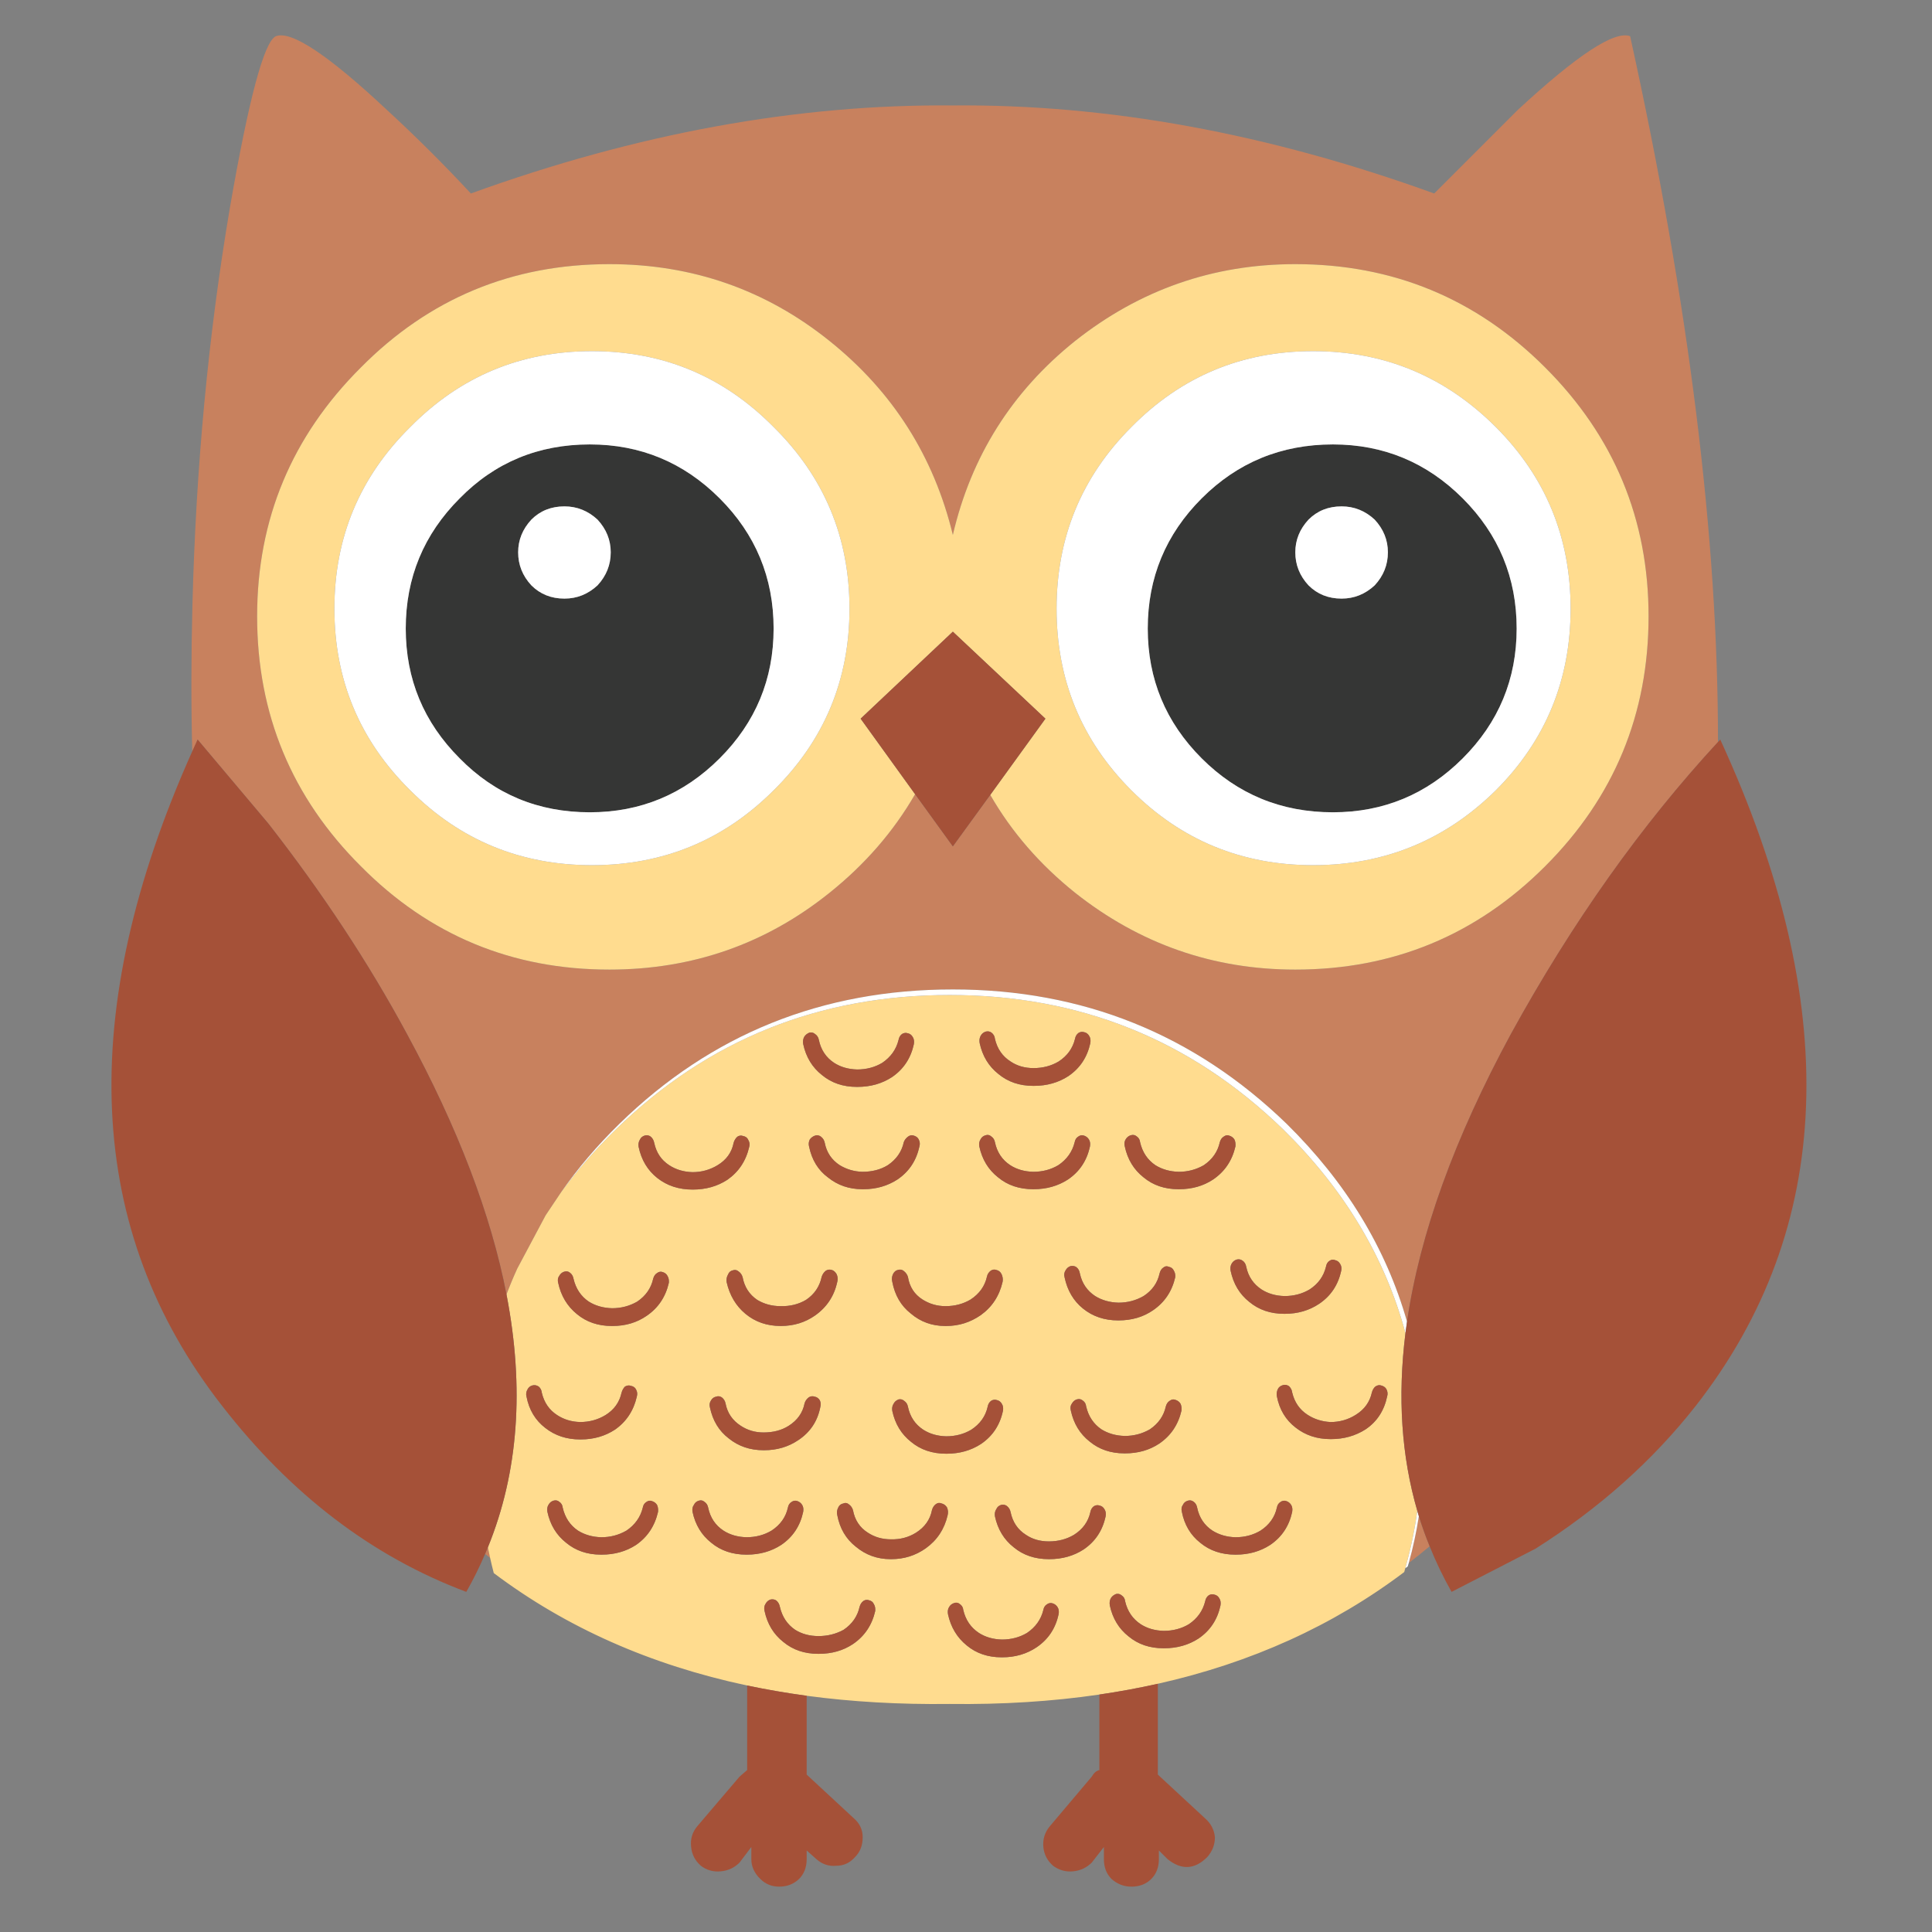 <?xml version="1.0" encoding="utf-8"?>
<!-- Generator: Adobe Illustrator 16.0.0, SVG Export Plug-In . SVG Version: 6.00 Build 0)  -->
<!DOCTYPE svg PUBLIC "-//W3C//DTD SVG 1.1//EN" "http://www.w3.org/Graphics/SVG/1.1/DTD/svg11.dtd">
<svg version="1.1" id="Layer_1" xmlns="http://www.w3.org/2000/svg" xmlns:xlink="http://www.w3.org/1999/xlink" x="0px" y="0px"
	 width="300px" height="300px" viewBox="0 0 300 300" enable-background="new 0 0 300 300" xml:space="preserve">
<rect x="0" y="0" width="300" height="300" fill="#808080" stroke="none"/>
<g>
	<path fill-rule="evenodd" clip-rule="evenodd" fill="#C8815E" d="M266.768,115.216c-11.927,12.923-22.636,28.02-32.127,45.288
		c-8.799,16.231-14.187,31.14-16.158,44.72c-3.253-11.41-9.486-21.65-18.699-30.724c-14.374-13.907-31.65-20.86-51.825-20.86
		c-20.285,0-37.542,6.953-51.773,20.86c-3.473,3.395-6.508,6.961-9.105,10.7l-2.351,3.513l-4.404,8.27
		c-0.606,1.324-1.164,2.666-1.675,4.025c-2.408-12.432-7.569-25.932-15.483-40.504c-5.909-10.954-13.078-21.834-21.508-32.642
		l-10.971-13.024c-0.282,0.612-0.561,1.224-0.838,1.837c-0.185-7.291-0.175-14.856,0.028-22.697c0.54-21.4,2.468-41.9,5.782-61.5
		c2.955-17.114,5.351-26.066,7.188-26.859c2.378-0.901,8.125,2.918,17.24,11.457c4.576,4.215,8.917,8.538,13.024,12.97
		c25.759-9.331,50.709-13.889,74.848-13.672c24.065-0.216,48.979,4.341,74.74,13.672l12.971-12.97
		c9.223-8.539,15.04-12.358,17.453-11.457C262.235,46.945,266.782,83.478,266.768,115.216z M147.958,131.428l5.81-7.998
		c3.3,5.738,7.687,10.8,13.158,15.186c10.053,7.961,21.456,11.942,34.209,11.942c15.167,0,28.102-5.349,38.802-16.05
		c10.701-10.7,16.051-23.634,16.051-38.802c0-15.06-5.35-27.94-16.051-38.64c-10.7-10.7-23.635-16.05-38.802-16.05
		c-12.753,0-24.156,3.981-34.209,11.943c-9.8,7.854-16.122,17.888-18.968,30.101c-2.955-12.213-9.333-22.247-19.132-30.101
		c-9.907-7.962-21.31-11.943-34.208-11.943c-15.131,0-27.994,5.35-38.586,16.05c-10.736,10.7-16.105,23.58-16.105,38.64
		c0,15.167,5.369,28.102,16.105,38.802c10.592,10.701,23.455,16.05,38.586,16.05c12.897,0,24.3-3.981,34.208-11.942
		c5.506-4.412,9.928-9.51,13.268-15.294L147.958,131.428z M75.758,240.269c0.112,0.553,0.229,1.104,0.352,1.648
		c-0.262-0.205-0.523-0.412-0.784-0.621C75.474,240.956,75.618,240.614,75.758,240.269z M220.319,235.432
		c0.49,1.586,1.049,3.145,1.676,4.675c-1.065,0.893-2.146,1.758-3.242,2.594C219.418,240.32,219.939,237.897,220.319,235.432z"/>
	<path fill-rule="evenodd" clip-rule="evenodd" fill="#353635" d="M120.126,97.598c0,7.854-2.792,14.574-8.377,20.158
		s-12.304,8.376-20.158,8.376c-7.998,0-14.735-2.792-20.211-8.376c-5.584-5.584-8.376-12.304-8.376-20.158
		c0-7.89,2.792-14.627,8.376-20.212c5.476-5.584,12.213-8.376,20.211-8.376c7.854,0,14.573,2.792,20.158,8.376
		C117.334,82.971,120.126,89.708,120.126,97.598z M94.834,85.763c0-1.909-0.684-3.602-2.053-5.08
		c-1.478-1.369-3.188-2.053-5.134-2.053c-2.054,0-3.765,0.685-5.134,2.053c-1.369,1.478-2.054,3.17-2.054,5.08
		c0,1.946,0.685,3.658,2.054,5.134c1.369,1.369,3.08,2.054,5.134,2.054c1.945,0,3.656-0.685,5.134-2.054
		C94.15,89.42,94.834,87.709,94.834,85.763z M203.188,90.897c1.37,1.369,3.08,2.054,5.134,2.054c1.946,0,3.656-0.685,5.134-2.054
		c1.37-1.477,2.055-3.188,2.055-5.134c0-1.909-0.685-3.602-2.055-5.08c-1.478-1.369-3.188-2.053-5.134-2.053
		c-2.054,0-3.764,0.685-5.134,2.053c-1.37,1.478-2.054,3.17-2.054,5.08C201.135,87.709,201.818,89.42,203.188,90.897z
		 M235.506,97.598c0,7.854-2.793,14.574-8.376,20.158c-5.586,5.584-12.304,8.376-20.158,8.376c-7.999,0-14.79-2.792-20.374-8.376
		c-5.585-5.584-8.376-12.304-8.376-20.158c0-7.89,2.791-14.627,8.376-20.212c5.584-5.584,12.375-8.376,20.374-8.376
		c7.854,0,14.572,2.792,20.158,8.376C232.713,82.971,235.506,89.708,235.506,97.598z"/>
	<path fill-rule="evenodd" clip-rule="evenodd" fill="#FFDC8F" d="M120.126,66.308c-7.747-7.854-17.149-11.781-28.209-11.781
		c-11.061,0-20.464,3.927-28.211,11.781c-7.854,7.746-11.78,17.149-11.78,28.209c0,11.061,3.926,20.464,11.78,28.21
		c7.747,7.746,17.15,11.619,28.211,11.619c11.061,0,20.463-3.873,28.209-11.619c7.853-7.746,11.782-17.149,11.782-28.21
		C131.908,83.457,127.979,74.054,120.126,66.308z M153.768,123.43l8.564-11.835l-14.374-13.51l-14.321,13.51l8.457,11.727
		c-3.34,5.784-7.762,10.882-13.268,15.294c-9.907,7.961-21.31,11.942-34.208,11.942c-15.131,0-27.994-5.349-38.586-16.05
		c-10.736-10.7-16.105-23.634-16.105-38.802c0-15.06,5.369-27.94,16.105-38.64c10.592-10.7,23.455-16.05,38.586-16.05
		c12.897,0,24.3,3.981,34.208,11.943c9.799,7.854,16.177,17.888,19.132,30.101c2.846-12.213,9.168-22.247,18.968-30.101
		c10.053-7.962,21.456-11.943,34.209-11.943c15.167,0,28.102,5.35,38.802,16.05c10.701,10.7,16.051,23.58,16.051,38.64
		c0,15.167-5.35,28.102-16.051,38.802c-10.7,10.701-23.635,16.05-38.802,16.05c-12.753,0-24.156-3.981-34.209-11.942
		C161.454,134.23,157.067,129.168,153.768,123.43z M203.892,54.527c-11.062,0-20.464,3.927-28.21,11.781
		c-7.747,7.746-11.618,17.149-11.618,28.209c0,11.061,3.871,20.464,11.618,28.21c7.746,7.746,17.148,11.619,28.21,11.619
		c11.06,0,20.517-3.873,28.372-11.619c7.745-7.746,11.619-17.149,11.619-28.21c0-11.061-3.874-20.463-11.619-28.209
		C224.408,58.454,214.951,54.527,203.892,54.527z M75.758,240.269c4.737-11.617,5.701-24.705,2.891-39.261
		c0.511-1.359,1.069-2.701,1.675-4.025l4.404-8.27l2.351-3.513c2.495-3.415,5.35-6.693,8.565-9.835
		c14.267-13.907,31.543-20.861,51.826-20.861c20.177,0,37.435,6.954,51.772,20.861c9.484,9.315,15.817,19.863,18.997,31.641
		c-1.237,9.919-0.625,19.114,1.836,27.588c-0.388,2.858-0.964,5.659-1.729,8.404c-0.04,0.169-0.087,0.34-0.135,0.513
		c-0.051,0.2-0.105,0.399-0.163,0.596c-11.005,8.311-23.759,14.094-38.262,17.347c-2.953,0.664-5.98,1.223-9.079,1.675
		c-7.338,1.077-15.086,1.563-23.238,1.459c-7.779,0.099-15.183-0.325-22.21-1.269c-3.156-0.429-6.236-0.96-9.242-1.595
		c-15.002-3.19-28.116-9.009-39.343-17.455c-0.202-0.783-0.391-1.566-0.567-2.352C75.987,241.372,75.87,240.821,75.758,240.269z
		 M152.281,160.827c-0.182,0.324-0.234,0.702-0.162,1.136c0.433,2.017,1.406,3.62,2.917,4.809c1.478,1.226,3.278,1.839,5.404,1.839
		h0.11c2.016,0,3.8-0.505,5.349-1.514c1.801-1.226,2.937-2.937,3.405-5.134c0.072-0.434,0.017-0.794-0.162-1.081
		c-0.18-0.325-0.434-0.523-0.756-0.596c-0.325-0.107-0.632-0.071-0.921,0.108c-0.287,0.217-0.469,0.522-0.54,0.92
		c-0.359,1.476-1.205,2.647-2.54,3.513c-1.152,0.684-2.448,1.025-3.891,1.025c-1.37,0-2.559-0.342-3.567-1.025
		c-1.26-0.794-2.07-1.965-2.432-3.513c-0.036-0.397-0.216-0.722-0.54-0.974c-0.252-0.18-0.541-0.234-0.864-0.162
		C152.731,160.286,152.461,160.504,152.281,160.827z M127.475,176.499c-0.287-0.216-0.593-0.271-0.918-0.162
		c-0.323,0.109-0.593,0.307-0.811,0.595c-0.179,0.361-0.215,0.739-0.107,1.136c0.433,2.053,1.406,3.637,2.917,4.755
		c1.513,1.226,3.297,1.838,5.351,1.838h0.163c1.979,0,3.744-0.505,5.294-1.514c1.803-1.225,2.937-2.937,3.405-5.134
		c0.107-0.361,0.071-0.72-0.107-1.081c-0.144-0.288-0.397-0.485-0.756-0.595c-0.325-0.108-0.632-0.054-0.921,0.162
		c-0.323,0.253-0.54,0.54-0.647,0.865c-0.323,1.477-1.153,2.666-2.485,3.566c-1.118,0.686-2.432,1.027-3.945,1.027
		c-1.263-0.036-2.432-0.378-3.513-1.027c-1.263-0.828-2.037-1.981-2.324-3.459C127.999,177.075,127.8,176.752,127.475,176.499z
		 M127.152,161.476c-0.072-0.396-0.271-0.702-0.596-0.919c-0.251-0.216-0.54-0.287-0.863-0.216c-0.361,0.144-0.631,0.36-0.811,0.648
		c-0.182,0.325-0.234,0.703-0.163,1.136c0.433,2.016,1.404,3.62,2.917,4.809c1.478,1.225,3.278,1.838,5.404,1.838h0.107
		c2.019,0,3.802-0.505,5.352-1.513c1.801-1.227,2.937-2.937,3.405-5.134c0.071-0.433,0.017-0.794-0.163-1.081
		c-0.182-0.325-0.433-0.523-0.758-0.595c-0.323-0.108-0.629-0.072-0.918,0.107c-0.287,0.217-0.469,0.523-0.54,0.919
		c-0.361,1.477-1.208,2.665-2.54,3.566c-1.152,0.685-2.451,1.027-3.891,1.027c-1.37-0.037-2.559-0.379-3.567-1.027
		C128.269,164.214,127.475,163.024,127.152,161.476z M100.077,176.337c-0.324,0.109-0.558,0.307-0.703,0.595
		c-0.216,0.361-0.288,0.739-0.216,1.136c0.433,2.053,1.406,3.674,2.918,4.863c1.513,1.188,3.333,1.783,5.458,1.783h0.055
		c2.017,0,3.801-0.505,5.349-1.513c1.766-1.227,2.901-2.937,3.405-5.134c0.107-0.361,0.054-0.722-0.163-1.081
		c-0.144-0.325-0.414-0.523-0.811-0.595c-0.288-0.108-0.576-0.072-0.865,0.107c-0.288,0.253-0.486,0.576-0.594,0.973
		c-0.288,1.478-1.117,2.631-2.485,3.459c-1.189,0.721-2.486,1.081-3.892,1.081c-1.369-0.037-2.576-0.396-3.621-1.081
		c-1.226-0.792-1.999-1.945-2.324-3.459c-0.072-0.396-0.252-0.72-0.541-0.973C100.761,176.283,100.437,176.229,100.077,176.337z
		 M100.347,233.243c-0.288,0.18-0.469,0.468-0.541,0.865c-0.361,1.477-1.208,2.666-2.541,3.566
		c-1.188,0.685-2.486,1.027-3.891,1.027c-1.369-0.036-2.577-0.378-3.621-1.027c-1.225-0.828-2.018-2.017-2.378-3.566
		c-0.036-0.397-0.216-0.703-0.541-0.918c-0.252-0.218-0.558-0.271-0.919-0.163c-0.324,0.107-0.577,0.324-0.756,0.648
		c-0.181,0.288-0.234,0.647-0.163,1.08c0.433,2.019,1.405,3.621,2.918,4.811c1.477,1.226,3.278,1.838,5.404,1.838h0.107
		c2.018,0,3.801-0.505,5.351-1.514c1.766-1.225,2.9-2.937,3.405-5.135c0.036-0.433-0.018-0.792-0.163-1.08
		c-0.18-0.288-0.451-0.485-0.811-0.595C100.923,232.973,100.635,233.027,100.347,233.243z M108.507,233.027
		c-0.36,0.107-0.612,0.324-0.757,0.648c-0.216,0.288-0.288,0.647-0.216,1.08c0.433,2.019,1.406,3.621,2.918,4.811
		c1.478,1.226,3.296,1.838,5.458,1.838h0.055c2.017,0,3.8-0.505,5.35-1.514c1.8-1.225,2.936-2.937,3.405-5.135
		c0.072-0.433,0.017-0.792-0.163-1.08c-0.179-0.288-0.433-0.485-0.756-0.595c-0.325-0.108-0.631-0.054-0.92,0.162
		c-0.287,0.18-0.468,0.468-0.54,0.865c-0.323,1.477-1.169,2.666-2.54,3.566c-1.153,0.685-2.449,1.027-3.891,1.027
		c-1.369-0.036-2.558-0.378-3.567-1.027c-1.26-0.828-2.053-2.017-2.378-3.566c-0.072-0.397-0.27-0.703-0.594-0.918
		C109.119,232.973,108.831,232.92,108.507,233.027z M86.513,219.732c-1.226-0.792-2.018-1.944-2.378-3.458
		c-0.036-0.396-0.199-0.721-0.487-0.974c-0.324-0.215-0.666-0.27-1.027-0.162c-0.324,0.108-0.559,0.307-0.702,0.596
		c-0.216,0.359-0.27,0.738-0.163,1.135c0.396,2.053,1.369,3.674,2.918,4.863c1.513,1.189,3.314,1.783,5.404,1.783h0.108
		c1.982,0,3.747-0.505,5.296-1.513c1.765-1.226,2.9-2.937,3.404-5.134c0.109-0.396,0.073-0.757-0.107-1.081
		c-0.145-0.324-0.415-0.522-0.811-0.595c-0.289-0.107-0.594-0.071-0.918,0.107c-0.252,0.253-0.433,0.577-0.541,0.974
		c-0.325,1.477-1.154,2.63-2.487,3.458c-1.188,0.721-2.503,1.081-3.944,1.081C88.746,220.777,87.557,220.417,86.513,219.732z
		 M91.43,202.116c-1.226-0.83-2.018-2.019-2.378-3.568c-0.072-0.396-0.252-0.702-0.541-0.918c-0.252-0.216-0.559-0.271-0.918-0.162
		c-0.325,0.107-0.577,0.325-0.757,0.647c-0.216,0.289-0.27,0.649-0.163,1.081c0.433,2.019,1.405,3.64,2.919,4.864
		c1.477,1.225,3.278,1.838,5.404,1.838h0.108c2.018,0,3.783-0.523,5.296-1.568c1.802-1.224,2.955-2.937,3.459-5.134
		c0.036-0.432-0.036-0.792-0.216-1.081c-0.145-0.287-0.396-0.485-0.757-0.593c-0.288-0.108-0.576-0.055-0.865,0.161
		c-0.288,0.181-0.486,0.468-0.594,0.864c-0.324,1.479-1.152,2.667-2.485,3.568c-1.19,0.684-2.487,1.025-3.892,1.025
		C93.682,203.106,92.475,202.764,91.43,202.116z M138.771,217.949c-0.218,0.324-0.29,0.702-0.218,1.135
		c0.433,2.019,1.406,3.62,2.92,4.811c1.476,1.225,3.295,1.837,5.456,1.837h0.056c2.018,0,3.8-0.504,5.349-1.514
		c1.803-1.224,2.937-2.936,3.405-5.134c0.072-0.433,0.02-0.792-0.162-1.081c-0.18-0.323-0.431-0.522-0.756-0.594
		c-0.325-0.108-0.632-0.073-0.919,0.108c-0.289,0.216-0.468,0.521-0.54,0.919c-0.325,1.477-1.172,2.666-2.539,3.566
		c-1.155,0.685-2.451,1.026-3.894,1.026c-1.367-0.035-2.556-0.378-3.565-1.026c-1.262-0.829-2.054-2.018-2.379-3.566
		c-0.071-0.397-0.27-0.703-0.593-0.919c-0.254-0.217-0.541-0.289-0.865-0.217C139.166,217.445,138.915,217.661,138.771,217.949z
		 M126.504,216.869c-0.325-0.109-0.631-0.073-0.92,0.108c-0.323,0.251-0.54,0.558-0.648,0.918c-0.287,1.477-1.117,2.647-2.485,3.513
		c-1.081,0.685-2.379,1.026-3.893,1.026c-1.296,0-2.467-0.342-3.512-1.026c-1.297-0.829-2.09-1.982-2.378-3.459
		c-0.072-0.396-0.27-0.721-0.594-0.972c-0.288-0.182-0.576-0.218-0.864-0.108c-0.36,0.071-0.63,0.27-0.811,0.594
		c-0.216,0.325-0.27,0.684-0.162,1.081c0.433,2.054,1.406,3.656,2.918,4.81c1.513,1.226,3.314,1.838,5.403,1.838h0.11
		c1.98,0,3.745-0.523,5.294-1.567c1.839-1.226,2.972-2.919,3.405-5.08c0.107-0.397,0.09-0.756-0.053-1.081
		C127.133,217.139,126.863,216.94,126.504,216.869z M115.316,198.333c-0.108-0.396-0.324-0.703-0.648-0.919
		c-0.252-0.217-0.54-0.271-0.864-0.162c-0.361,0.072-0.613,0.287-0.757,0.648c-0.216,0.396-0.288,0.791-0.216,1.188
		c0.469,2.054,1.441,3.692,2.918,4.919c1.513,1.26,3.333,1.891,5.458,1.891h0.053c1.982,0,3.747-0.54,5.296-1.621
		c1.839-1.298,2.991-3.045,3.46-5.242c0.107-0.396,0.072-0.793-0.109-1.189c-0.216-0.36-0.469-0.576-0.756-0.648
		c-0.361-0.107-0.684-0.054-0.973,0.162c-0.287,0.252-0.486,0.558-0.593,0.919c-0.325,1.514-1.136,2.702-2.432,3.567
		c-1.155,0.684-2.47,1.008-3.945,0.972c-1.334,0-2.54-0.323-3.621-0.972C116.361,201.016,115.604,199.846,115.316,198.333z
		 M138.663,197.846c-0.182,0.396-0.217,0.793-0.109,1.189c0.396,2.089,1.351,3.729,2.864,4.917c1.514,1.298,3.298,1.946,5.352,1.946
		h0.16c1.947,0,3.73-0.559,5.352-1.676c1.765-1.26,2.9-2.99,3.405-5.188c0.072-0.396,0.017-0.793-0.162-1.189
		c-0.182-0.36-0.452-0.576-0.811-0.648c-0.29-0.107-0.577-0.072-0.866,0.107c-0.322,0.254-0.521,0.56-0.593,0.92
		c-0.325,1.477-1.172,2.665-2.542,3.566c-1.152,0.684-2.448,1.026-3.891,1.026c-1.296,0-2.484-0.343-3.565-1.026
		c-1.263-0.793-2.018-1.964-2.271-3.513c-0.107-0.361-0.323-0.667-0.647-0.919c-0.252-0.216-0.558-0.27-0.919-0.162
		C139.094,197.27,138.843,197.485,138.663,197.846z M147.363,249.564c-0.18,0.288-0.234,0.648-0.163,1.08
		c0.433,2.018,1.406,3.639,2.92,4.864c1.476,1.226,3.278,1.838,5.404,1.838h0.107c2.018,0,3.8-0.524,5.35-1.567
		c1.803-1.226,2.936-2.937,3.404-5.135c0.072-0.432,0.02-0.792-0.162-1.08c-0.18-0.289-0.431-0.487-0.756-0.595
		s-0.631-0.055-0.918,0.162c-0.289,0.18-0.469,0.468-0.541,0.864c-0.36,1.478-1.207,2.666-2.539,3.567
		c-1.155,0.684-2.451,1.025-3.893,1.025c-1.368-0.035-2.557-0.378-3.565-1.025c-1.263-0.83-2.073-2.019-2.433-3.567
		c-0.035-0.396-0.217-0.702-0.54-0.919c-0.253-0.215-0.54-0.27-0.865-0.162C147.813,249.023,147.542,249.24,147.363,249.564z
		 M135.691,249.077c-0.146-0.324-0.397-0.522-0.758-0.594c-0.287-0.109-0.576-0.073-0.863,0.108
		c-0.29,0.216-0.488,0.521-0.596,0.918c-0.325,1.477-1.152,2.667-2.486,3.567c-1.188,0.648-2.485,0.972-3.891,0.972
		c-1.368,0-2.575-0.323-3.62-0.972c-1.225-0.829-2.018-2.018-2.377-3.567c-0.074-0.396-0.253-0.721-0.541-0.973
		c-0.253-0.18-0.56-0.234-0.92-0.163c-0.323,0.109-0.577,0.325-0.756,0.649c-0.215,0.324-0.27,0.702-0.163,1.135
		c0.433,2.019,1.406,3.62,2.919,4.81c1.476,1.226,3.278,1.838,5.404,1.838h0.108c2.016,0,3.783-0.505,5.296-1.514
		c1.801-1.225,2.954-2.937,3.458-5.134C135.942,249.726,135.87,249.365,135.691,249.077z M143.742,240.431
		c1.766-1.26,2.9-2.973,3.405-5.134c0.107-0.433,0.072-0.847-0.107-1.243c-0.218-0.323-0.487-0.521-0.811-0.594
		c-0.325-0.146-0.632-0.108-0.921,0.107c-0.287,0.216-0.485,0.521-0.593,0.919c-0.289,1.478-1.117,2.648-2.487,3.513
		c-1.152,0.72-2.448,1.063-3.891,1.026c-1.334,0-2.522-0.343-3.567-1.026c-1.26-0.793-2.035-1.964-2.322-3.513
		c-0.109-0.361-0.308-0.648-0.595-0.864c-0.289-0.253-0.596-0.308-0.918-0.162c-0.361,0.072-0.612,0.271-0.759,0.594
		c-0.215,0.396-0.27,0.811-0.16,1.243c0.395,2.054,1.352,3.675,2.862,4.863c1.55,1.298,3.353,1.946,5.404,1.946h0.11
		C140.373,242.106,142.157,241.548,143.742,240.431z M152.281,176.878c-0.217,0.324-0.289,0.702-0.217,1.135
		c0.433,2.018,1.405,3.62,2.919,4.81c1.476,1.226,3.296,1.838,5.457,1.838h0.055c2.019,0,3.8-0.505,5.35-1.514
		c1.803-1.225,2.937-2.937,3.405-5.134c0.071-0.433,0.019-0.793-0.163-1.081c-0.179-0.288-0.431-0.485-0.755-0.595
		c-0.325-0.108-0.632-0.054-0.919,0.162c-0.289,0.181-0.469,0.469-0.54,0.865c-0.361,1.477-1.208,2.666-2.54,3.566
		c-1.154,0.686-2.45,1.027-3.893,1.027c-1.368-0.036-2.557-0.378-3.565-1.027c-1.263-0.828-2.054-2.017-2.379-3.566
		c-0.072-0.396-0.271-0.703-0.594-0.918c-0.253-0.218-0.54-0.271-0.865-0.163C152.677,176.392,152.425,176.59,152.281,176.878z
		 M214.482,215.139c-0.287-0.107-0.593-0.053-0.918,0.162c-0.252,0.217-0.433,0.523-0.541,0.919c-0.322,1.478-1.152,2.63-2.484,3.46
		c-1.19,0.756-2.506,1.134-3.945,1.134c-1.334-0.072-2.522-0.45-3.567-1.134c-1.225-0.794-2.019-1.946-2.377-3.46
		c-0.036-0.36-0.199-0.685-0.488-0.973c-0.323-0.216-0.647-0.27-0.971-0.161c-0.361,0.107-0.614,0.306-0.758,0.593
		c-0.18,0.361-0.234,0.739-0.163,1.136c0.397,2.055,1.37,3.676,2.92,4.864c1.514,1.188,3.314,1.784,5.404,1.784h0.107
		c1.982,0,3.764-0.505,5.35-1.514c1.767-1.188,2.884-2.901,3.352-5.135c0.108-0.36,0.072-0.721-0.109-1.08
		C215.149,215.445,214.879,215.247,214.482,215.139z M203.352,200.225c-1.153,0.684-2.451,1.025-3.891,1.025
		c-1.37-0.035-2.559-0.378-3.568-1.025c-1.26-0.83-2.054-2-2.377-3.513c-0.073-0.433-0.27-0.758-0.595-0.974
		c-0.252-0.181-0.541-0.234-0.866-0.162c-0.358,0.107-0.629,0.325-0.811,0.647c-0.179,0.325-0.234,0.686-0.16,1.081
		c0.431,2.055,1.404,3.676,2.917,4.864c1.479,1.226,3.279,1.839,5.404,1.839h0.108c2.018,0,3.802-0.524,5.351-1.569
		c1.801-1.224,2.937-2.936,3.403-5.134c0.074-0.396,0.02-0.738-0.16-1.025c-0.182-0.325-0.433-0.523-0.758-0.596
		c-0.323-0.144-0.629-0.107-0.919,0.108c-0.289,0.181-0.468,0.487-0.54,0.92C205.529,198.188,204.684,199.359,203.352,200.225z
		 M191.677,176.932c-0.179-0.288-0.449-0.485-0.811-0.595c-0.287-0.108-0.576-0.054-0.863,0.162
		c-0.289,0.181-0.487,0.469-0.595,0.865c-0.325,1.477-1.153,2.666-2.487,3.566c-1.188,0.686-2.484,1.027-3.891,1.027
		c-1.368-0.036-2.575-0.378-3.62-1.027c-1.225-0.828-2.019-2.017-2.377-3.566c-0.038-0.396-0.218-0.703-0.54-0.918
		c-0.254-0.218-0.56-0.271-0.921-0.163c-0.323,0.108-0.576,0.307-0.756,0.595c-0.215,0.324-0.271,0.702-0.162,1.135
		c0.433,2.018,1.405,3.62,2.919,4.81c1.476,1.226,3.278,1.838,5.404,1.838h0.107c2.019,0,3.783-0.505,5.297-1.514
		c1.801-1.225,2.953-2.937,3.458-5.134C191.876,177.58,191.82,177.22,191.677,176.932z M168.276,240.594
		c1.803-1.226,2.937-2.937,3.405-5.135c0.072-0.433,0.02-0.793-0.162-1.08c-0.18-0.325-0.431-0.524-0.756-0.596
		c-0.325-0.107-0.632-0.072-0.919,0.108c-0.289,0.217-0.468,0.522-0.54,0.92c-0.325,1.476-1.172,2.646-2.539,3.513
		c-1.155,0.684-2.451,1.025-3.894,1.025c-1.367,0-2.556-0.342-3.565-1.025c-1.262-0.794-2.054-1.965-2.379-3.513
		c-0.071-0.397-0.271-0.723-0.593-0.974c-0.254-0.181-0.541-0.234-0.866-0.162c-0.36,0.107-0.611,0.325-0.755,0.647
		c-0.218,0.325-0.29,0.703-0.218,1.136c0.433,2.018,1.406,3.621,2.92,4.81c1.476,1.225,3.295,1.838,5.456,1.838h0.056
		C164.945,242.106,166.728,241.603,168.276,240.594z M180.706,253.238c-1.368-0.036-2.557-0.378-3.565-1.026
		c-1.262-0.829-2.073-2.018-2.432-3.567c-0.036-0.396-0.218-0.702-0.54-0.918c-0.254-0.216-0.541-0.288-0.866-0.216
		c-0.36,0.144-0.631,0.359-0.811,0.648c-0.18,0.324-0.234,0.703-0.162,1.135c0.433,2.017,1.405,3.621,2.919,4.81
		c1.476,1.225,3.278,1.837,5.404,1.837h0.107c2.019,0,3.803-0.505,5.35-1.513c1.803-1.226,2.937-2.937,3.405-5.134
		c0.071-0.432,0.019-0.793-0.163-1.081c-0.179-0.324-0.431-0.522-0.755-0.594c-0.325-0.108-0.632-0.072-0.919,0.107
		c-0.289,0.216-0.469,0.522-0.54,0.918c-0.361,1.478-1.208,2.666-2.54,3.567C183.444,252.896,182.148,253.238,180.706,253.238z
		 M191.84,238.702c-1.332-0.036-2.522-0.378-3.567-1.027c-1.261-0.828-2.052-2.017-2.377-3.566
		c-0.072-0.397-0.252-0.703-0.541-0.918c-0.289-0.218-0.595-0.271-0.918-0.163c-0.361,0.107-0.612,0.324-0.758,0.648
		c-0.216,0.288-0.271,0.647-0.16,1.08c0.395,2.019,1.351,3.621,2.862,4.811c1.478,1.226,3.297,1.838,5.459,1.838h0.055
		c2.017,0,3.8-0.505,5.35-1.514c1.801-1.225,2.937-2.937,3.405-5.135c0.071-0.433,0.017-0.792-0.163-1.08s-0.433-0.485-0.756-0.595
		c-0.325-0.108-0.631-0.054-0.92,0.162c-0.287,0.18-0.467,0.468-0.541,0.865c-0.322,1.477-1.169,2.666-2.539,3.566
		C194.578,238.359,193.281,238.702,191.84,238.702z M166.277,219.03c0.433,2.018,1.406,3.621,2.92,4.81
		c1.476,1.225,3.278,1.837,5.404,1.837h0.107c2.016,0,3.783-0.505,5.297-1.513c1.8-1.226,2.953-2.937,3.457-5.134
		c0.036-0.432-0.019-0.793-0.162-1.081c-0.18-0.288-0.449-0.486-0.811-0.594c-0.287-0.107-0.576-0.055-0.863,0.162
		c-0.289,0.18-0.488,0.468-0.596,0.863c-0.325,1.479-1.152,2.667-2.486,3.568c-1.188,0.684-2.485,1.025-3.891,1.025
		c-1.368-0.036-2.576-0.378-3.621-1.025c-1.224-0.83-2.018-2.019-2.377-3.568c-0.037-0.396-0.217-0.701-0.54-0.918
		c-0.253-0.215-0.56-0.271-0.92-0.162c-0.323,0.108-0.577,0.324-0.756,0.648C166.225,218.237,166.17,218.599,166.277,219.03z
		 M182.274,197.305c-0.144-0.322-0.396-0.521-0.758-0.593c-0.322-0.146-0.612-0.109-0.863,0.107
		c-0.289,0.18-0.487,0.485-0.595,0.918c-0.323,1.479-1.153,2.648-2.485,3.513c-1.19,0.685-2.486,1.027-3.893,1.027
		c-1.368-0.037-2.575-0.379-3.62-1.027c-1.261-0.828-2.054-1.999-2.377-3.513c-0.072-0.433-0.254-0.755-0.541-0.973
		c-0.253-0.18-0.559-0.234-0.918-0.162c-0.325,0.109-0.578,0.324-0.758,0.649c-0.215,0.323-0.271,0.685-0.162,1.081
		c0.433,2.053,1.387,3.674,2.864,4.863c1.514,1.225,3.333,1.837,5.459,1.837h0.053c2.055,0,3.838-0.522,5.352-1.566
		c1.801-1.227,2.953-2.937,3.458-5.134C182.526,197.937,182.454,197.594,182.274,197.305z"/>
	<path fill-rule="evenodd" clip-rule="evenodd" fill="#FFFFFF" d="M120.126,66.308c7.853,7.746,11.782,17.149,11.782,28.209
		c0,11.061-3.929,20.464-11.782,28.21c-7.747,7.746-17.149,11.619-28.209,11.619c-11.061,0-20.464-3.873-28.211-11.619
		c-7.854-7.746-11.78-17.149-11.78-28.21c0-11.061,3.926-20.463,11.78-28.209c7.747-7.854,17.15-11.781,28.211-11.781
		C102.978,54.527,112.38,58.454,120.126,66.308z M120.126,97.598c0-7.89-2.792-14.627-8.377-20.212
		c-5.584-5.584-12.304-8.376-20.158-8.376c-7.998,0-14.735,2.792-20.211,8.376c-5.584,5.585-8.376,12.322-8.376,20.212
		c0,7.854,2.792,14.574,8.376,20.158c5.476,5.584,12.213,8.376,20.211,8.376c7.854,0,14.573-2.792,20.158-8.376
		S120.126,105.452,120.126,97.598z M94.834,85.763c0,1.946-0.684,3.658-2.053,5.134c-1.478,1.369-3.188,2.054-5.134,2.054
		c-2.054,0-3.765-0.685-5.134-2.054c-1.369-1.477-2.054-3.188-2.054-5.134c0-1.909,0.685-3.602,2.054-5.08
		c1.369-1.369,3.08-2.053,5.134-2.053c1.945,0,3.656,0.685,5.134,2.053C94.15,82.161,94.834,83.854,94.834,85.763z M203.892,54.527
		c11.06,0,20.517,3.927,28.372,11.781c7.745,7.746,11.619,17.149,11.619,28.209c0,11.061-3.874,20.464-11.619,28.21
		c-7.855,7.746-17.313,11.619-28.372,11.619c-11.062,0-20.464-3.873-28.21-11.619c-7.747-7.746-11.618-17.149-11.618-28.21
		c0-11.061,3.871-20.463,11.618-28.209C183.428,58.454,192.83,54.527,203.892,54.527z M203.188,90.897
		c-1.37-1.477-2.054-3.188-2.054-5.134c0-1.909,0.684-3.602,2.054-5.08c1.37-1.369,3.08-2.053,5.134-2.053
		c1.946,0,3.656,0.685,5.134,2.053c1.37,1.478,2.055,3.17,2.055,5.08c0,1.946-0.685,3.658-2.055,5.134
		c-1.478,1.369-3.188,2.054-5.134,2.054C206.269,92.951,204.559,92.266,203.188,90.897z M235.506,97.598
		c0-7.89-2.793-14.627-8.376-20.212c-5.586-5.584-12.304-8.376-20.158-8.376c-7.999,0-14.79,2.792-20.374,8.376
		c-5.585,5.585-8.376,12.322-8.376,20.212c0,7.854,2.791,14.574,8.376,20.158c5.584,5.584,12.375,8.376,20.374,8.376
		c7.854,0,14.572-2.792,20.158-8.376C232.713,112.172,235.506,105.452,235.506,97.598z M218.482,205.224
		c-0.088,0.6-0.169,1.194-0.242,1.782c-3.18-11.777-9.513-22.325-18.997-31.641c-14.338-13.907-31.596-20.861-51.772-20.861
		c-20.283,0-37.559,6.954-51.826,20.861c-3.215,3.142-6.07,6.42-8.565,9.835c2.597-3.739,5.633-7.306,9.105-10.7
		c14.231-13.907,31.488-20.86,51.773-20.86c20.175,0,37.451,6.953,51.825,20.86C208.996,183.573,215.229,193.813,218.482,205.224z
		 M220.076,234.594c0.076,0.277,0.156,0.558,0.243,0.838c-0.38,2.466-0.901,4.889-1.566,7.269c-0.055,0.18-0.109,0.358-0.162,0.54
		c-0.123,0.093-0.249,0.184-0.378,0.271c0.048-0.173,0.095-0.344,0.135-0.513C219.112,240.253,219.688,237.452,220.076,234.594z"/>
	<path fill-rule="evenodd" clip-rule="evenodd" fill="#A55138" d="M100.077,176.337c0.36-0.108,0.684-0.054,0.972,0.162
		c0.288,0.253,0.469,0.576,0.541,0.973c0.325,1.514,1.099,2.667,2.324,3.459c1.045,0.686,2.251,1.044,3.621,1.081
		c1.406,0,2.702-0.36,3.892-1.081c1.369-0.828,2.197-1.981,2.485-3.459c0.108-0.396,0.306-0.72,0.594-0.973
		c0.289-0.18,0.577-0.216,0.865-0.107c0.397,0.071,0.667,0.27,0.811,0.595c0.216,0.359,0.27,0.72,0.163,1.081
		c-0.504,2.197-1.639,3.907-3.405,5.134c-1.548,1.008-3.332,1.513-5.349,1.513h-0.055c-2.125,0-3.945-0.595-5.458-1.783
		c-1.513-1.189-2.486-2.811-2.918-4.863c-0.072-0.396,0-0.774,0.216-1.136C99.519,176.644,99.753,176.446,100.077,176.337z
		 M127.152,161.476c0.323,1.549,1.117,2.738,2.377,3.566c1.009,0.648,2.197,0.99,3.567,1.027c1.439,0,2.738-0.343,3.891-1.027
		c1.332-0.901,2.179-2.09,2.54-3.566c0.071-0.396,0.253-0.702,0.54-0.919c0.289-0.18,0.595-0.216,0.918-0.107
		c0.325,0.071,0.576,0.27,0.758,0.595c0.18,0.287,0.234,0.648,0.163,1.081c-0.469,2.197-1.604,3.907-3.405,5.134
		c-1.55,1.008-3.333,1.513-5.352,1.513h-0.107c-2.126,0-3.927-0.613-5.404-1.838c-1.514-1.188-2.485-2.793-2.917-4.809
		c-0.072-0.433-0.019-0.811,0.163-1.136c0.179-0.288,0.45-0.505,0.811-0.648c0.323-0.071,0.612,0,0.863,0.216
		C126.882,160.773,127.081,161.08,127.152,161.476z M127.475,176.499c0.325,0.253,0.523,0.576,0.595,0.973
		c0.287,1.478,1.062,2.631,2.324,3.459c1.081,0.649,2.25,0.991,3.513,1.027c1.514,0,2.827-0.342,3.945-1.027
		c1.332-0.9,2.162-2.09,2.485-3.566c0.107-0.325,0.324-0.612,0.647-0.865c0.289-0.216,0.596-0.271,0.921-0.162
		c0.358,0.109,0.612,0.307,0.756,0.595c0.179,0.361,0.215,0.72,0.107,1.081c-0.469,2.197-1.603,3.909-3.405,5.134
		c-1.55,1.009-3.314,1.514-5.294,1.514h-0.163c-2.054,0-3.838-0.612-5.351-1.838c-1.512-1.118-2.485-2.702-2.917-4.755
		c-0.108-0.396-0.072-0.774,0.107-1.136c0.218-0.288,0.488-0.485,0.811-0.595C126.882,176.229,127.188,176.283,127.475,176.499z
		 M152.281,160.827c0.18-0.323,0.45-0.541,0.811-0.648c0.323-0.072,0.612-0.018,0.864,0.162c0.324,0.252,0.504,0.576,0.54,0.974
		c0.361,1.548,1.172,2.719,2.432,3.513c1.009,0.684,2.197,1.025,3.567,1.025c1.442,0,2.738-0.342,3.891-1.025
		c1.335-0.865,2.181-2.037,2.54-3.513c0.071-0.397,0.253-0.703,0.54-0.92c0.289-0.18,0.596-0.216,0.921-0.108
		c0.322,0.072,0.576,0.271,0.756,0.596c0.179,0.287,0.234,0.647,0.162,1.081c-0.469,2.197-1.604,3.908-3.405,5.134
		c-1.549,1.009-3.333,1.514-5.349,1.514h-0.11c-2.126,0-3.927-0.613-5.404-1.839c-1.511-1.188-2.484-2.792-2.917-4.809
		C152.047,161.529,152.1,161.151,152.281,160.827z M138.663,197.846c0.18-0.36,0.431-0.576,0.756-0.648
		c0.361-0.107,0.667-0.054,0.919,0.162c0.324,0.252,0.54,0.558,0.647,0.919c0.254,1.549,1.009,2.72,2.271,3.513
		c1.081,0.684,2.27,1.026,3.565,1.026c1.442,0,2.738-0.343,3.891-1.026c1.37-0.901,2.217-2.09,2.542-3.566
		c0.071-0.36,0.271-0.666,0.593-0.92c0.289-0.18,0.576-0.215,0.866-0.107c0.358,0.072,0.629,0.288,0.811,0.648
		c0.179,0.396,0.234,0.793,0.162,1.189c-0.505,2.197-1.641,3.928-3.405,5.188c-1.621,1.117-3.404,1.676-5.352,1.676h-0.16
		c-2.054,0-3.838-0.648-5.352-1.946c-1.514-1.188-2.468-2.828-2.864-4.917C138.446,198.639,138.481,198.242,138.663,197.846z
		 M115.316,198.333c0.288,1.513,1.045,2.683,2.271,3.513c1.081,0.648,2.287,0.972,3.621,0.972c1.476,0.036,2.791-0.288,3.945-0.972
		c1.296-0.865,2.107-2.054,2.432-3.567c0.107-0.361,0.306-0.667,0.593-0.919c0.289-0.216,0.612-0.27,0.973-0.162
		c0.287,0.072,0.54,0.288,0.756,0.648c0.182,0.396,0.217,0.793,0.109,1.189c-0.469,2.197-1.621,3.944-3.46,5.242
		c-1.549,1.081-3.314,1.621-5.296,1.621h-0.053c-2.126,0-3.945-0.631-5.458-1.891c-1.478-1.227-2.45-2.865-2.918-4.919
		c-0.072-0.397,0-0.793,0.216-1.188c0.144-0.361,0.396-0.576,0.757-0.648c0.324-0.108,0.612-0.055,0.864,0.162
		C114.992,197.63,115.208,197.937,115.316,198.333z M126.504,216.869c0.359,0.071,0.629,0.27,0.811,0.594
		c0.144,0.325,0.161,0.684,0.053,1.081c-0.433,2.161-1.566,3.854-3.405,5.08c-1.549,1.044-3.314,1.567-5.294,1.567h-0.11
		c-2.089,0-3.89-0.612-5.403-1.838c-1.513-1.153-2.486-2.756-2.918-4.81c-0.108-0.397-0.054-0.756,0.162-1.081
		c0.181-0.324,0.451-0.522,0.811-0.594c0.288-0.109,0.576-0.073,0.864,0.108c0.324,0.251,0.522,0.576,0.594,0.972
		c0.288,1.477,1.081,2.63,2.378,3.459c1.045,0.685,2.216,1.026,3.512,1.026c1.514,0,2.812-0.342,3.893-1.026
		c1.368-0.865,2.198-2.036,2.485-3.513c0.108-0.36,0.325-0.667,0.648-0.918C125.873,216.796,126.179,216.76,126.504,216.869z
		 M138.771,217.949c0.144-0.288,0.395-0.504,0.756-0.648c0.324-0.072,0.611,0,0.865,0.217c0.323,0.216,0.521,0.521,0.593,0.919
		c0.325,1.549,1.117,2.737,2.379,3.566c1.01,0.648,2.198,0.991,3.565,1.026c1.442,0,2.738-0.342,3.894-1.026
		c1.367-0.9,2.214-2.09,2.539-3.566c0.072-0.397,0.251-0.703,0.54-0.919c0.287-0.182,0.594-0.217,0.919-0.108
		c0.325,0.071,0.576,0.271,0.756,0.594c0.182,0.289,0.234,0.648,0.162,1.081c-0.469,2.198-1.603,3.91-3.405,5.134
		c-1.549,1.01-3.331,1.514-5.349,1.514h-0.056c-2.161,0-3.98-0.612-5.456-1.837c-1.514-1.19-2.487-2.792-2.92-4.811
		C138.481,218.651,138.554,218.273,138.771,217.949z M91.43,202.116c1.045,0.647,2.251,0.99,3.621,1.025
		c1.405,0,2.702-0.342,3.892-1.025c1.333-0.901,2.162-2.09,2.485-3.568c0.108-0.396,0.306-0.684,0.594-0.864
		c0.289-0.216,0.577-0.27,0.865-0.161c0.361,0.107,0.612,0.306,0.757,0.593c0.18,0.289,0.252,0.649,0.216,1.081
		c-0.504,2.197-1.657,3.91-3.459,5.134c-1.514,1.045-3.278,1.568-5.296,1.568h-0.108c-2.125,0-3.927-0.613-5.404-1.838
		c-1.514-1.225-2.486-2.846-2.919-4.864c-0.107-0.432-0.054-0.792,0.163-1.081c0.18-0.322,0.432-0.54,0.757-0.647
		c0.36-0.108,0.666-0.054,0.918,0.162c0.288,0.216,0.469,0.521,0.541,0.918C89.412,200.098,90.205,201.286,91.43,202.116z
		 M86.513,219.732c1.044,0.685,2.233,1.045,3.566,1.081c1.441,0,2.756-0.36,3.944-1.081c1.333-0.828,2.162-1.981,2.487-3.458
		c0.108-0.396,0.288-0.721,0.541-0.974c0.324-0.179,0.63-0.215,0.918-0.107c0.396,0.072,0.666,0.271,0.811,0.595
		c0.18,0.324,0.216,0.685,0.107,1.081c-0.503,2.197-1.639,3.908-3.404,5.134c-1.55,1.008-3.314,1.513-5.296,1.513h-0.108
		c-2.09,0-3.892-0.594-5.404-1.783c-1.549-1.189-2.522-2.811-2.918-4.863c-0.107-0.396-0.054-0.775,0.163-1.135
		c0.144-0.289,0.378-0.487,0.702-0.596c0.361-0.107,0.703-0.053,1.027,0.162c0.288,0.253,0.451,0.577,0.487,0.974
		C84.495,217.788,85.287,218.94,86.513,219.732z M108.507,233.027c0.324-0.107,0.612-0.055,0.864,0.163
		c0.324,0.215,0.522,0.521,0.594,0.918c0.325,1.55,1.118,2.738,2.378,3.566c1.009,0.649,2.198,0.991,3.567,1.027
		c1.442,0,2.738-0.343,3.891-1.027c1.37-0.9,2.216-2.09,2.54-3.566c0.072-0.397,0.253-0.686,0.54-0.865
		c0.29-0.216,0.596-0.271,0.92-0.162c0.323,0.109,0.577,0.307,0.756,0.595c0.18,0.288,0.234,0.647,0.163,1.08
		c-0.469,2.198-1.604,3.91-3.405,5.135c-1.55,1.009-3.333,1.514-5.35,1.514h-0.055c-2.162,0-3.98-0.612-5.458-1.838
		c-1.513-1.189-2.486-2.792-2.918-4.811c-0.072-0.433,0-0.792,0.216-1.08C107.895,233.352,108.147,233.135,108.507,233.027z
		 M100.347,233.243c0.288-0.216,0.576-0.271,0.864-0.162c0.36,0.109,0.63,0.307,0.811,0.595c0.145,0.288,0.199,0.647,0.163,1.08
		c-0.504,2.198-1.639,3.91-3.405,5.135c-1.55,1.009-3.333,1.514-5.351,1.514h-0.107c-2.126,0-3.928-0.612-5.404-1.838
		c-1.514-1.189-2.486-2.792-2.918-4.811c-0.072-0.433-0.018-0.792,0.163-1.08c0.179-0.324,0.432-0.541,0.756-0.648
		c0.361-0.107,0.667-0.055,0.919,0.163c0.324,0.215,0.505,0.521,0.541,0.918c0.36,1.55,1.153,2.738,2.378,3.566
		c1.044,0.649,2.251,0.991,3.621,1.027c1.405,0,2.702-0.343,3.891-1.027c1.333-0.9,2.18-2.09,2.541-3.566
		C99.878,233.711,100.059,233.423,100.347,233.243z M143.742,240.431c-1.585,1.117-3.369,1.676-5.349,1.676h-0.11
		c-2.052,0-3.854-0.648-5.404-1.946c-1.511-1.188-2.468-2.81-2.862-4.863c-0.109-0.433-0.055-0.847,0.16-1.243
		c0.146-0.323,0.397-0.521,0.759-0.594c0.322-0.146,0.629-0.091,0.918,0.162c0.287,0.216,0.485,0.503,0.595,0.864
		c0.287,1.549,1.063,2.72,2.322,3.513c1.045,0.684,2.233,1.026,3.567,1.026c1.442,0.036,2.738-0.307,3.891-1.026
		c1.37-0.864,2.198-2.035,2.487-3.513c0.107-0.397,0.306-0.703,0.593-0.919c0.289-0.216,0.596-0.253,0.921-0.107
		c0.323,0.072,0.593,0.271,0.811,0.594c0.18,0.396,0.215,0.811,0.107,1.243C146.643,237.458,145.508,239.171,143.742,240.431z
		 M135.691,249.077c0.179,0.288,0.251,0.648,0.215,1.081c-0.504,2.197-1.657,3.909-3.458,5.134c-1.513,1.009-3.28,1.514-5.296,1.514
		h-0.108c-2.126,0-3.929-0.612-5.404-1.838c-1.514-1.189-2.487-2.791-2.919-4.81c-0.107-0.433-0.053-0.811,0.163-1.135
		c0.179-0.324,0.433-0.54,0.756-0.649c0.361-0.071,0.667-0.017,0.92,0.163c0.287,0.252,0.466,0.576,0.541,0.973
		c0.359,1.55,1.152,2.738,2.377,3.567c1.045,0.648,2.252,0.972,3.62,0.972c1.406,0,2.703-0.323,3.891-0.972
		c1.334-0.9,2.161-2.091,2.486-3.567c0.107-0.396,0.306-0.702,0.596-0.918c0.287-0.182,0.576-0.218,0.863-0.108
		C135.294,248.555,135.546,248.753,135.691,249.077z M147.363,249.564c0.179-0.324,0.449-0.541,0.811-0.649
		c0.325-0.107,0.612-0.053,0.865,0.162c0.323,0.217,0.505,0.522,0.54,0.919c0.359,1.549,1.17,2.737,2.433,3.567
		c1.009,0.647,2.197,0.99,3.565,1.025c1.441,0,2.737-0.342,3.893-1.025c1.332-0.901,2.179-2.09,2.539-3.567
		c0.072-0.396,0.252-0.685,0.541-0.864c0.287-0.217,0.593-0.27,0.918-0.162s0.576,0.306,0.756,0.595
		c0.182,0.288,0.234,0.648,0.162,1.08c-0.469,2.198-1.602,3.909-3.404,5.135c-1.55,1.043-3.332,1.567-5.35,1.567h-0.107
		c-2.126,0-3.929-0.612-5.404-1.838c-1.514-1.226-2.487-2.847-2.92-4.864C147.129,250.213,147.184,249.853,147.363,249.564z
		 M152.281,176.878c0.144-0.288,0.396-0.486,0.756-0.595c0.325-0.107,0.612-0.055,0.865,0.163c0.323,0.215,0.521,0.521,0.594,0.918
		c0.325,1.55,1.116,2.738,2.379,3.566c1.009,0.649,2.197,0.991,3.565,1.027c1.442,0,2.738-0.342,3.893-1.027
		c1.332-0.9,2.179-2.09,2.54-3.566c0.071-0.396,0.251-0.685,0.54-0.865c0.287-0.216,0.594-0.271,0.919-0.162
		c0.324,0.109,0.576,0.307,0.755,0.595c0.182,0.288,0.234,0.648,0.163,1.081c-0.469,2.197-1.603,3.909-3.405,5.134
		c-1.55,1.009-3.331,1.514-5.35,1.514h-0.055c-2.161,0-3.981-0.612-5.457-1.838c-1.514-1.189-2.486-2.792-2.919-4.81
		C151.992,177.58,152.064,177.202,152.281,176.878z M191.677,176.932c0.144,0.288,0.199,0.648,0.163,1.081
		c-0.505,2.197-1.657,3.909-3.458,5.134c-1.514,1.009-3.278,1.514-5.297,1.514h-0.107c-2.126,0-3.929-0.612-5.404-1.838
		c-1.514-1.189-2.486-2.792-2.919-4.81c-0.108-0.433-0.053-0.811,0.162-1.135c0.18-0.288,0.433-0.486,0.756-0.595
		c0.361-0.107,0.667-0.055,0.921,0.163c0.322,0.215,0.502,0.521,0.54,0.918c0.358,1.55,1.152,2.738,2.377,3.566
		c1.045,0.649,2.252,0.991,3.62,1.027c1.406,0,2.702-0.342,3.891-1.027c1.334-0.9,2.162-2.09,2.487-3.566
		c0.107-0.396,0.306-0.685,0.595-0.865c0.287-0.216,0.576-0.271,0.863-0.162C191.228,176.446,191.498,176.644,191.677,176.932z
		 M203.352,200.225c1.332-0.865,2.178-2.037,2.539-3.513c0.072-0.433,0.251-0.739,0.54-0.92c0.29-0.216,0.596-0.252,0.919-0.108
		c0.325,0.072,0.576,0.271,0.758,0.596c0.18,0.287,0.234,0.63,0.16,1.025c-0.467,2.198-1.603,3.91-3.403,5.134
		c-1.549,1.045-3.333,1.569-5.351,1.569h-0.108c-2.125,0-3.926-0.613-5.404-1.839c-1.513-1.188-2.486-2.81-2.917-4.864
		c-0.074-0.396-0.019-0.756,0.16-1.081c0.182-0.322,0.452-0.54,0.811-0.647c0.325-0.072,0.614-0.019,0.866,0.162
		c0.325,0.216,0.521,0.541,0.595,0.974c0.323,1.513,1.117,2.683,2.377,3.513c1.01,0.647,2.198,0.99,3.568,1.025
		C200.9,201.25,202.198,200.908,203.352,200.225z M214.482,215.139c0.396,0.108,0.667,0.307,0.811,0.596
		c0.182,0.359,0.218,0.72,0.109,1.08c-0.468,2.233-1.585,3.946-3.352,5.135c-1.586,1.009-3.367,1.514-5.35,1.514h-0.107
		c-2.09,0-3.891-0.596-5.404-1.784c-1.55-1.188-2.522-2.81-2.92-4.864c-0.071-0.396-0.017-0.774,0.163-1.136
		c0.144-0.287,0.396-0.485,0.758-0.593c0.323-0.108,0.647-0.055,0.971,0.161c0.289,0.288,0.452,0.612,0.488,0.973
		c0.358,1.514,1.152,2.666,2.377,3.46c1.045,0.684,2.233,1.062,3.567,1.134c1.439,0,2.755-0.378,3.945-1.134
		c1.332-0.83,2.162-1.982,2.484-3.46c0.108-0.396,0.289-0.702,0.541-0.919C213.89,215.086,214.195,215.031,214.482,215.139z
		 M182.274,197.305c0.18,0.289,0.252,0.632,0.216,1.028c-0.505,2.197-1.657,3.907-3.458,5.134c-1.514,1.044-3.297,1.566-5.352,1.566
		h-0.053c-2.126,0-3.945-0.612-5.459-1.837c-1.478-1.189-2.432-2.811-2.864-4.863c-0.108-0.396-0.053-0.758,0.162-1.081
		c0.18-0.325,0.433-0.54,0.758-0.649c0.359-0.072,0.665-0.018,0.918,0.162c0.287,0.218,0.469,0.54,0.541,0.973
		c0.323,1.514,1.116,2.685,2.377,3.513c1.045,0.648,2.252,0.99,3.62,1.027c1.406,0,2.702-0.343,3.893-1.027
		c1.332-0.864,2.162-2.034,2.485-3.513c0.107-0.433,0.306-0.738,0.595-0.918c0.251-0.217,0.541-0.253,0.863-0.107
		C181.878,196.783,182.131,196.982,182.274,197.305z M166.277,219.03c-0.107-0.432-0.053-0.793,0.163-1.081
		c0.179-0.324,0.433-0.54,0.756-0.648c0.36-0.108,0.667-0.053,0.92,0.162c0.323,0.217,0.503,0.522,0.54,0.918
		c0.359,1.55,1.153,2.738,2.377,3.568c1.045,0.647,2.253,0.989,3.621,1.025c1.405,0,2.702-0.342,3.891-1.025
		c1.334-0.901,2.161-2.09,2.486-3.568c0.107-0.396,0.307-0.684,0.596-0.863c0.287-0.217,0.576-0.27,0.863-0.162
		c0.361,0.107,0.631,0.306,0.811,0.594c0.144,0.288,0.198,0.649,0.162,1.081c-0.504,2.197-1.657,3.908-3.457,5.134
		c-1.514,1.008-3.281,1.513-5.297,1.513h-0.107c-2.126,0-3.929-0.612-5.404-1.837C167.684,222.651,166.71,221.048,166.277,219.03z
		 M191.84,238.702c1.441,0,2.738-0.343,3.891-1.027c1.37-0.9,2.217-2.09,2.539-3.566c0.074-0.397,0.254-0.686,0.541-0.865
		c0.289-0.216,0.595-0.271,0.92-0.162c0.323,0.109,0.576,0.307,0.756,0.595s0.234,0.647,0.163,1.08
		c-0.469,2.198-1.604,3.91-3.405,5.135c-1.55,1.009-3.333,1.514-5.35,1.514h-0.055c-2.162,0-3.981-0.612-5.459-1.838
		c-1.512-1.189-2.468-2.792-2.862-4.811c-0.11-0.433-0.056-0.792,0.16-1.08c0.146-0.324,0.396-0.541,0.758-0.648
		c0.323-0.107,0.629-0.055,0.918,0.163c0.289,0.215,0.469,0.521,0.541,0.918c0.325,1.55,1.116,2.738,2.377,3.566
		C189.317,238.324,190.508,238.666,191.84,238.702z M180.706,253.238c1.442,0,2.738-0.342,3.893-1.026
		c1.332-0.901,2.179-2.09,2.54-3.567c0.071-0.396,0.251-0.702,0.54-0.918c0.287-0.18,0.594-0.216,0.919-0.107
		c0.324,0.071,0.576,0.27,0.755,0.594c0.182,0.288,0.234,0.649,0.163,1.081c-0.469,2.197-1.603,3.908-3.405,5.134
		c-1.547,1.008-3.331,1.513-5.35,1.513h-0.107c-2.126,0-3.929-0.612-5.404-1.837c-1.514-1.188-2.486-2.793-2.919-4.81
		c-0.072-0.432-0.018-0.811,0.162-1.135c0.18-0.289,0.45-0.505,0.811-0.648c0.325-0.072,0.612,0,0.866,0.216
		c0.322,0.216,0.504,0.522,0.54,0.918c0.358,1.55,1.17,2.738,2.432,3.567C178.149,252.86,179.338,253.202,180.706,253.238z
		 M168.276,240.594c-1.549,1.009-3.331,1.513-5.349,1.513h-0.056c-2.161,0-3.98-0.613-5.456-1.838
		c-1.514-1.188-2.487-2.792-2.92-4.81c-0.072-0.433,0-0.811,0.218-1.136c0.144-0.322,0.395-0.54,0.755-0.647
		c0.325-0.072,0.612-0.019,0.866,0.162c0.322,0.251,0.521,0.576,0.593,0.974c0.325,1.548,1.117,2.719,2.379,3.513
		c1.01,0.684,2.198,1.025,3.565,1.025c1.442,0,2.738-0.342,3.894-1.025c1.367-0.866,2.214-2.037,2.539-3.513
		c0.072-0.397,0.251-0.703,0.54-0.92c0.287-0.181,0.594-0.216,0.919-0.108c0.325,0.071,0.576,0.271,0.756,0.596
		c0.182,0.287,0.234,0.647,0.162,1.08C171.213,237.657,170.079,239.368,168.276,240.594z M125.261,275.558v-12.239
		c-3.156-0.429-6.236-0.96-9.242-1.595v13.131l-1.189,1.028l-6.539,7.674c-0.793,0.937-1.117,2.017-0.972,3.242
		c0.107,1.152,0.612,2.126,1.512,2.918c0.901,0.685,1.928,0.973,3.081,0.865c1.153-0.107,2.125-0.56,2.917-1.352l1.838-2.432v1.892
		c0,1.152,0.468,2.179,1.405,3.08c0.792,0.793,1.765,1.188,2.917,1.188c1.227,0,2.252-0.396,3.082-1.188
		c0.792-0.793,1.188-1.819,1.188-3.08v-1.351l1.514,1.351c0.899,0.792,1.927,1.135,3.08,1.026c1.152,0,2.126-0.45,2.917-1.352
		c0.794-0.791,1.188-1.819,1.188-3.08c0-1.152-0.449-2.126-1.351-2.917L125.261,275.558z M147.958,98.085l-14.321,13.51
		l8.457,11.727l5.864,8.106l5.81-7.998l8.564-11.835L147.958,98.085z M187.139,282.368l-7.351-6.811v-14.104
		c-2.953,0.664-5.98,1.223-9.079,1.675v11.727c-0.469,0.109-0.864,0.451-1.188,1.028l-6.485,7.674
		c-0.792,0.937-1.134,2.017-1.026,3.242c0.108,1.152,0.612,2.126,1.514,2.918c0.936,0.685,1.964,0.973,3.08,0.865
		c1.152-0.107,2.126-0.56,2.918-1.352l1.891-2.432v1.892c0,1.261,0.397,2.287,1.188,3.08c0.901,0.793,1.928,1.188,3.082,1.188
		c1.261,0,2.287-0.396,3.08-1.188c0.792-0.793,1.188-1.819,1.188-3.08v-1.351l1.352,1.351c2.161,1.729,4.216,1.621,6.16-0.325
		c0.793-0.9,1.19-1.927,1.19-3.08C188.542,284.133,188.038,283.159,187.139,282.368z M78.649,201.008
		c2.81,14.556,1.846,27.644-2.891,39.261c-0.14,0.346-0.284,0.688-0.433,1.027c-0.857,2.012-1.83,3.976-2.918,5.89
		c-14.591-5.476-27.236-15.113-37.937-28.912c-21.226-27.188-22.766-61.055-4.621-101.599c0.278-0.613,0.557-1.225,0.838-1.837
		l10.971,13.024c8.431,10.808,15.6,21.688,21.508,32.642C71.08,175.076,76.241,188.576,78.649,201.008z M221.995,240.106
		c-0.627-1.53-1.186-3.089-1.676-4.675c-0.087-0.28-0.167-0.561-0.243-0.838c-2.461-8.474-3.073-17.669-1.836-27.588
		c0.073-0.588,0.154-1.183,0.242-1.782c1.972-13.58,7.359-28.488,16.158-44.72c9.491-17.268,20.2-32.365,32.127-45.288
		c0.118-0.125,0.234-0.252,0.353-0.378c19.022,41.359,17.763,75.839-3.782,103.436c-6.703,8.539-15.006,15.942-24.914,22.212
		l-13.023,6.7C224.101,244.892,222.965,242.531,221.995,240.106z"/>
</g>
</svg>
